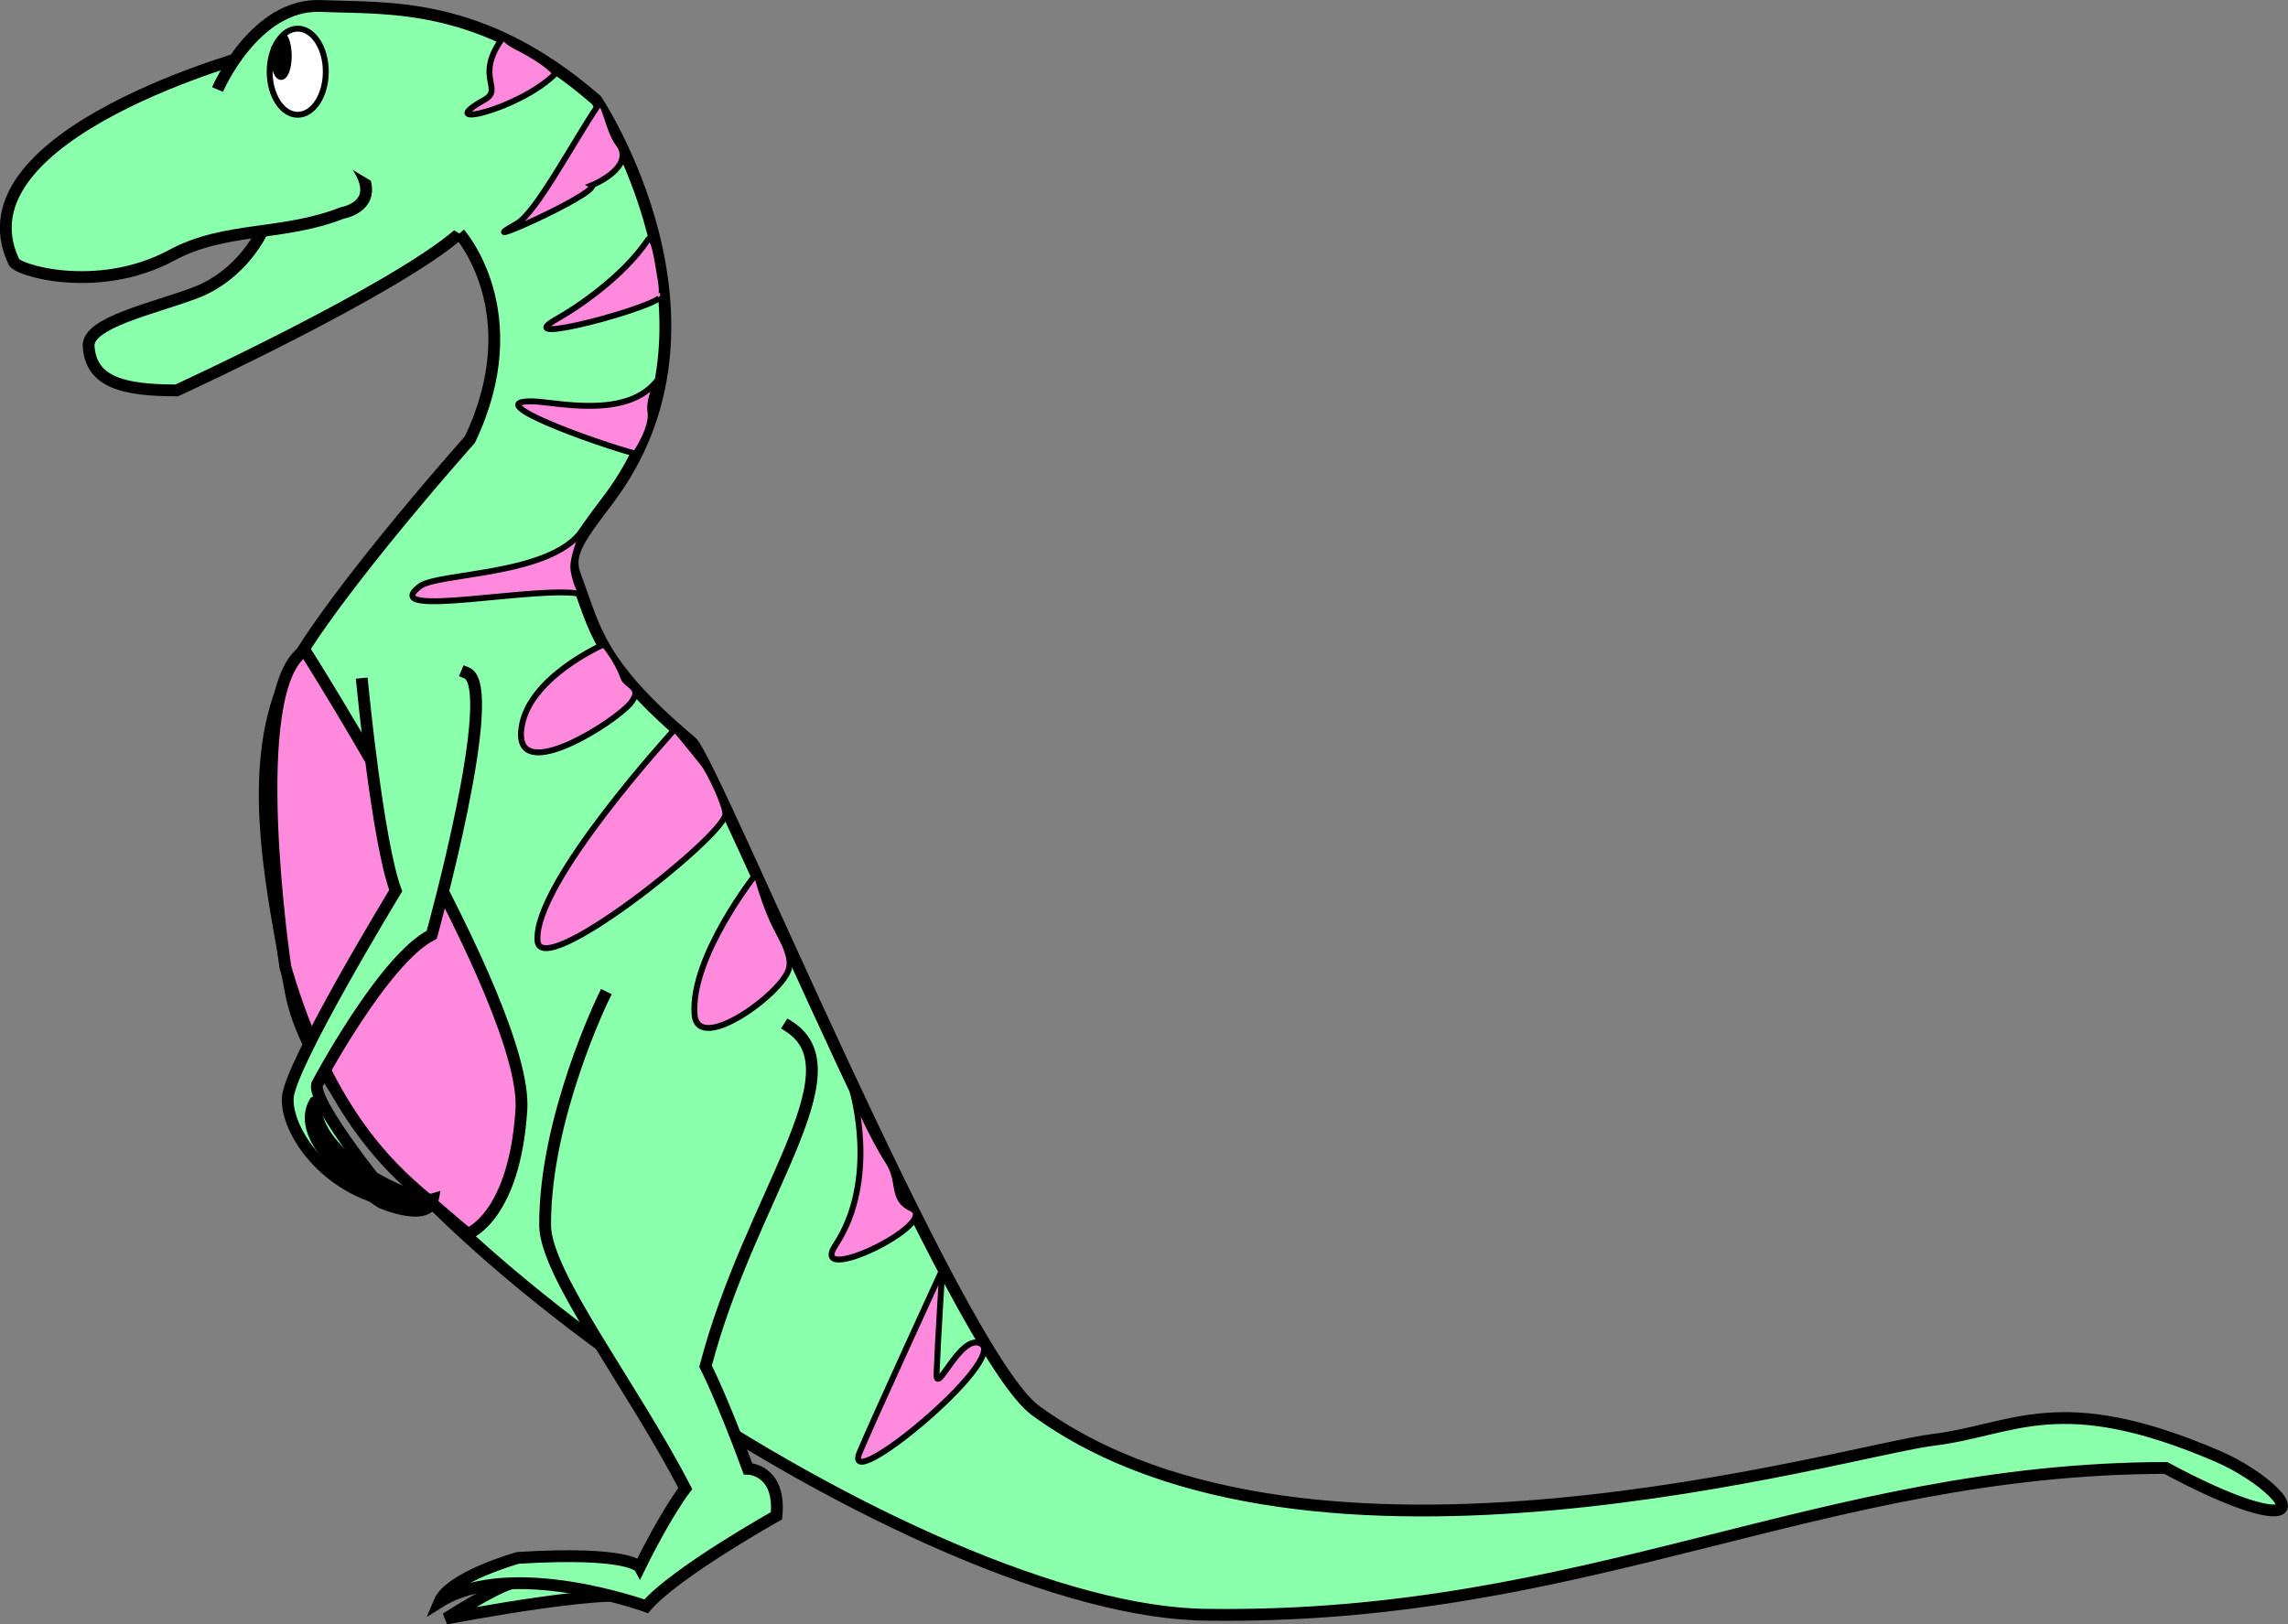 <?xml version="1.0" encoding="UTF-8" standalone="no"?>
<!-- Created with Inkscape (http://www.inkscape.org/) -->

<svg
   width="387.36mm"
   height="275.092mm"
   viewBox="0 0 387.36 275.092"
   version="1.1"
   id="svg1"
   inkscape:version="1.3.1 (1:1.3.1+202311172155+91b66b0783)"
   sodipodi:docname="RAPDORRaptor.svg"
   xmlns:inkscape="http://www.inkscape.org/namespaces/inkscape"
   xmlns:sodipodi="http://sodipodi.sourceforge.net/DTD/sodipodi-0.dtd"
   xmlns="http://www.w3.org/2000/svg"
   xmlns:svg="http://www.w3.org/2000/svg">
  <rect x="0" y="0" width="387.36" height="275.092" fill="#808080" stroke="none"/>
  <sodipodi:namedview
     id="namedview1"
     pagecolor="#ffffff"
     bordercolor="#666666"
     borderopacity="1.0"
     inkscape:showpageshadow="2"
     inkscape:pageopacity="0.0"
     inkscape:pagecheckerboard="0"
     inkscape:deskcolor="#d1d1d1"
     inkscape:document-units="mm"
     showguides="true"
     inkscape:zoom="1.5340488"
     inkscape:cx="231.08782"
     inkscape:cy="70.727867"
     inkscape:window-width="1920"
     inkscape:window-height="1043"
     inkscape:window-x="0"
     inkscape:window-y="0"
     inkscape:window-maximized="1"
     inkscape:current-layer="layer1"
     showgrid="false" />
  <defs
     id="defs1" />
  <g
     inkscape:label="Layer 1"
     inkscape:groupmode="layer"
     id="layer1"
     transform="translate(-24.411,62.444)">
    <path
       style="fill:#8affac;fill-opacity:1;stroke:#000000;stroke-width:2;stroke-linecap:square;stroke-dasharray:none"
       d="m 107.734,-52.951 c 6.47,17.277 -5.53,30.049 -5.53,30.049 -11.064,9.656 -47.876,26.577 -47.876,26.577 -8.886,-0.02 -14.505,-1.286 -14.912,-7.47 -0.266,-4.04 10.901,-6.369 18.014,-9.05 8.079,-3.045 11.387,-10.481 11.387,-10.481"
       id="path7"
       sodipodi:nodetypes="cccssc" />
    <path
       style="fill:#8affac;fill-opacity:1;stroke:#000000;stroke-width:2;stroke-linecap:square;stroke-dasharray:none"
       d="m 67.962,-53.482 c 0,0 -51.335,13.566 -41.265,35.24 -0.062,1.417 14.119,5.851 26.813,-0.991 9.035,-4.87 18.74,-3.187 28.818,-7.138 0,0 3.011,-0.501 3.859,-2.724 0.428,-1.123 0.304,-2.684 -1.038,-4.842"
       id="path6"
       sodipodi:nodetypes="ccscsc" />
    <path
       style="fill:#8affac;fill-opacity:1;stroke:#000000;stroke-width:2;stroke-linecap:butt;stroke-linejoin:miter;stroke-dasharray:none;stroke-opacity:1"
       d="m 61.238,-47.289 c 0,0 6.254,-14.636 17.556,-14.143 11.302,0.493 27.133,-0.987 46.583,15.941 0,0 24.987,37.479 1.874,67.847 -5.204,6.837 -6.803,9.22 -5.436,12.791 3.33,8.701 3.654,14.631 19.665,28.085 3.657,3.073 44.808,103.374 58.249,113.2 46.39,33.912 137.514,6.7 151.91,4.972 13.701,-1.645 21.267,-8.819 48.226,2.775 7.546,3.245 14.716,9.901 8.599,9.105 -5.901,-0.767 -17.38,-7.131 -17.38,-7.131 -58.831,0.139 -97.743,25.697 -162.126,24.866 C 180.599,210.823 80.418,142.735 73.62,105.433 70.726,89.551 66.275,69.881 72.022,54.559 76.375,42.951 103.954,12.017 103.954,12.017 c 10.248,-21.495 -1.751,-34.919 -1.751,-34.919"
       id="path5"
       sodipodi:nodetypes="cscssssssscssscc" />
    <path
       style="fill:#ff8add;fill-opacity:1;stroke:#000000;stroke-width:1;stroke-linecap:round;stroke-dasharray:none;stroke-opacity:1"
       d="m 183.949,152.534 c 0,0 -11.592,25.247 -13.982,30.929 -3.385,8.047 25.649,-15.986 20.413,-18.409 -3.43,-1.587 -7.563,9.147 -7.407,5.09 0.226,-5.877 0.976,-17.609 0.976,-17.609 z"
       id="path20-9-2-9-3-1"
       sodipodi:nodetypes="csssc" />
    <path
       style="fill:#ff8add;fill-opacity:1;stroke:#000000;stroke-width:1;stroke-linecap:round;stroke-dasharray:none;stroke-opacity:1"
       d="m 168.735,122.336 c 0,0 4.475,14.952 -2.874,26.08 -4.811,7.285 18.069,-3.792 12.833,-6.215 -3.43,-1.587 -1.699,-4.519 -3.906,-7.927 -2.929,-4.523 -6.054,-11.939 -6.054,-11.939 z"
       id="path20-9-2-9-3"
       sodipodi:nodetypes="csssc" />
    <path
       style="fill:#8affac;fill-opacity:1;stroke:#000000;stroke-width:2;stroke-linecap:round;stroke-dasharray:none;stroke-opacity:1"
       d="m 111.03,205.696 c -2.758,0.634 -11.115,5.971 -11.115,5.971 0,0 31.988,-6.199 33.502,-2.963 0,0 -5.337,-6.926 -22.387,-3.008 z"
       id="path21"
       sodipodi:nodetypes="sccs" />
    <path
       style="fill:#ff8add;fill-opacity:1;stroke:#000000;stroke-width:2;stroke-linecap:round;stroke-opacity:1"
       d="m 76.014,47.693 c 0,0 37.858,59.649 36.666,77.838 -1.192,18.189 -9.042,20.973 -9.042,20.973 0,0 0.052,0.121 -6.046,-5.11 -5.775,-4.953 -17.192,-13.855 -24.859,-40.025 0,0 -7.084,-47.201 3.281,-53.675 z"
       id="path1"
       sodipodi:nodetypes="cscscc" />
    <g
       id="g1"
       transform="rotate(-60.117,68.331,25.122)">
      <path
         style="fill:#8affac;fill-opacity:1;stroke:#000000;stroke-width:2;stroke-linecap:square;stroke-dasharray:none"
         d="m 52.496,54.311 c 0,0 -21.925,15.586 -27.522,22.339 0,0 -34.639,-0.862 -39.56,1.648 -4.921,2.51 -10.217,13.158 -6.383,24.137 0,0 7.546,-20.106 10.856,-20.984 0,0 23.932,-0.837 31.645,4.209 0,0 42.211,-10.799 41.394,-16.95"
         id="path11-2"
         sodipodi:nodetypes="ccscccc" />
      <path
         style="fill:#000000;fill-opacity:1;stroke:#000000;stroke-width:2;stroke-linecap:square;stroke-dasharray:none"
         d="m -12.912,82.641 c -1.641,0.931 -2.88,2.363 -3.798,4.084 -3.924,7.36 -1.978,20.012 -0.49,21.43 -3.85,1.363 -4.846,-7.308 -4.846,-7.308 0,0 0.802,-18.224 9.133,-18.207 z"
         id="path12-7"
         sodipodi:nodetypes="csccc" />
    </g>
    <ellipse
       style="fill:#ffffff;fill-opacity:1;stroke:#000000;stroke-width:1;stroke-linecap:round;stroke-dasharray:none;stroke-opacity:1"
       id="path17"
       cx="74.817"
       cy="-50.3"
       rx="4.753"
       ry="7.294" />
    <path
       id="path17-8"
       style="fill:#000000;fill-opacity:1;stroke:#000000;stroke-width:1;stroke-linecap:round;stroke-dasharray:none;stroke-opacity:1"
       d="m 72.013,-49.413 a 1.281,3.57 0 0 1 -1.281,-3.57 1.281,3.57 0 0 1 0.081,-1.247 4.753,7.294 0 0 1 1.96,-1.619 1.281,3.57 0 0 1 0.52,2.866 1.281,3.57 0 0 1 -1.281,3.57 z" />
    <path
       style="fill:#ff8add;fill-opacity:1;stroke:#000000;stroke-width:1;stroke-linecap:round;stroke-dasharray:none;stroke-opacity:1"
       d="m 126.672,46.674 c 0,0 -13.402,5.79 -14.042,14.783 -0.639,8.993 16.025,-1.724 18.533,-4.817 2.198,-2.71 -0.714,-2.875 -1.235,-4.389 -1.016,-2.956 -3.256,-5.577 -3.256,-5.577 z"
       id="path20"
       sodipodi:nodetypes="csssc" />
    <path
       style="fill:#ff8add;fill-opacity:1;stroke:#000000;stroke-width:1;stroke-linecap:round;stroke-dasharray:none;stroke-opacity:1"
       d="m 138.698,61.012 c 0,0 -23.987,26.085 -23.286,35.863 0.497,6.933 30.732,-17.068 31.785,-21.246 0.308,-1.224 -2.615,-7.4 -3.753,-8.82 -2.748,-3.427 -4.746,-5.797 -4.746,-5.797 z"
       id="path20-9"
       sodipodi:nodetypes="csssc" />
    <path
       style="fill:#ff8add;fill-opacity:1;stroke:#000000;stroke-width:1;stroke-linecap:round;stroke-dasharray:none;stroke-opacity:1"
       d="m 136.225,-12.369 c 1.004,1.517 -26.585,9.007 -17.471,3.9 3.282,-1.839 11.074,-7.042 15.325,-13.328 1.007,-1.49 1.743,4.127 2.167,6.601 0.473,2.761 -0.022,2.827 -0.022,2.827 z"
       id="path20-9-3"
       sodipodi:nodetypes="csssc" />
    <path
       style="fill:#ff8add;fill-opacity:1;stroke:#000000;stroke-width:1;stroke-linecap:round;stroke-dasharray:none;stroke-opacity:1"
       d="m 132.004,14.389 c -6.672,-1.756 -26.764,-9.02 -17.426,-8.863 3.761,0.063 15.523,3.034 20.814,-3.186 1.165,-1.37 -1.284,2.432 -0.86,4.907 0.473,2.761 -2.528,7.142 -2.528,7.142 z"
       id="path20-9-3-7"
       sodipodi:nodetypes="csssc" />
    <path
       style="fill:#ff8add;fill-opacity:1;stroke:#000000;stroke-width:1;stroke-linecap:round;stroke-dasharray:none;stroke-opacity:1"
       d="m 123.004,38.209 c -6.672,-1.756 -34.928,4.399 -27.556,-1.332 3.076,-2.391 22.042,-1.737 27.511,-9.434 1.042,-1.466 -1.869,4.245 -1.444,6.719 0.473,2.761 1.49,4.047 1.49,4.047 z"
       id="path20-9-3-7-5"
       sodipodi:nodetypes="csssc" />
    <path
       style="fill:#8affac;fill-opacity:1;stroke:#000000;stroke-width:2;stroke-linecap:square;stroke-dasharray:none"
       d="m 158.024,111.418 c 11.813,7.622 -6.709,28.944 -14.162,57.511 0,0 2.679,5.134 7.182,17.362 0,0 5.592,0.094 4.826,7.962 0,0 -17.12,9.582 -22.064,15.332 0,0 -22.907,-8.322 -35.023,-0.711 1.779,-4.28 13.323,-7.49 13.323,-7.49 19.069,-1.173 20.598,1.581 20.598,1.581 4.463,-9.121 7.723,-13.33 7.723,-13.33 -8.989,-17.403 -23.674,-36.221 -23.724,-44.543 -0.11,-18.212 9.932,-38.711 9.932,-38.711"
       id="path10"
       sodipodi:nodetypes="cccccccccsc" />
    <path
       style="fill:#ff8add;fill-opacity:1;stroke:#000000;stroke-width:1;stroke-linecap:round;stroke-dasharray:none;stroke-opacity:1"
       d="m 152.466,85.483 c 0,0 -11.172,14.072 -10.471,23.85 0.497,6.933 14.924,-3.559 15.978,-7.737 0.487,-1.93 -0.653,-4.092 -2.135,-6.909 -1.919,-3.648 -3.372,-9.204 -3.372,-9.204 z"
       id="path20-9-2"
       sodipodi:nodetypes="csssc" />
    <path
       style="fill:#ff8add;fill-opacity:1;stroke:#000000;stroke-width:1;stroke-linecap:round;stroke-dasharray:none;stroke-opacity:1"
       d="m 124.647,-31.086 c 1.004,1.517 -21.878,11.639 -12.763,6.532 3.282,-1.839 9.534,-13.77 13.785,-20.056 1.007,-1.49 1.634,4.12 3.403,6.452 3.084,4.063 -4.426,7.072 -4.426,7.072 z"
       id="path20-9-3-6"
       sodipodi:nodetypes="csssc" />
    <path
       style="fill:#ff8add;fill-opacity:1;stroke:#000000;stroke-width:1;stroke-linecap:round;stroke-dasharray:none;stroke-opacity:1"
       d="m 118.485,-50.005 c -6.204,6.19 -21.186,9.575 -12.072,4.468 3.282,-1.839 -1.518,-3.689 2.733,-9.975 1.007,-1.49 -0.527,-0.647 2.839,1.048 5.155,2.596 6.5,4.459 6.5,4.459 z"
       id="path20-9-3-6-7"
       sodipodi:nodetypes="csssc" />
  </g>
</svg>
